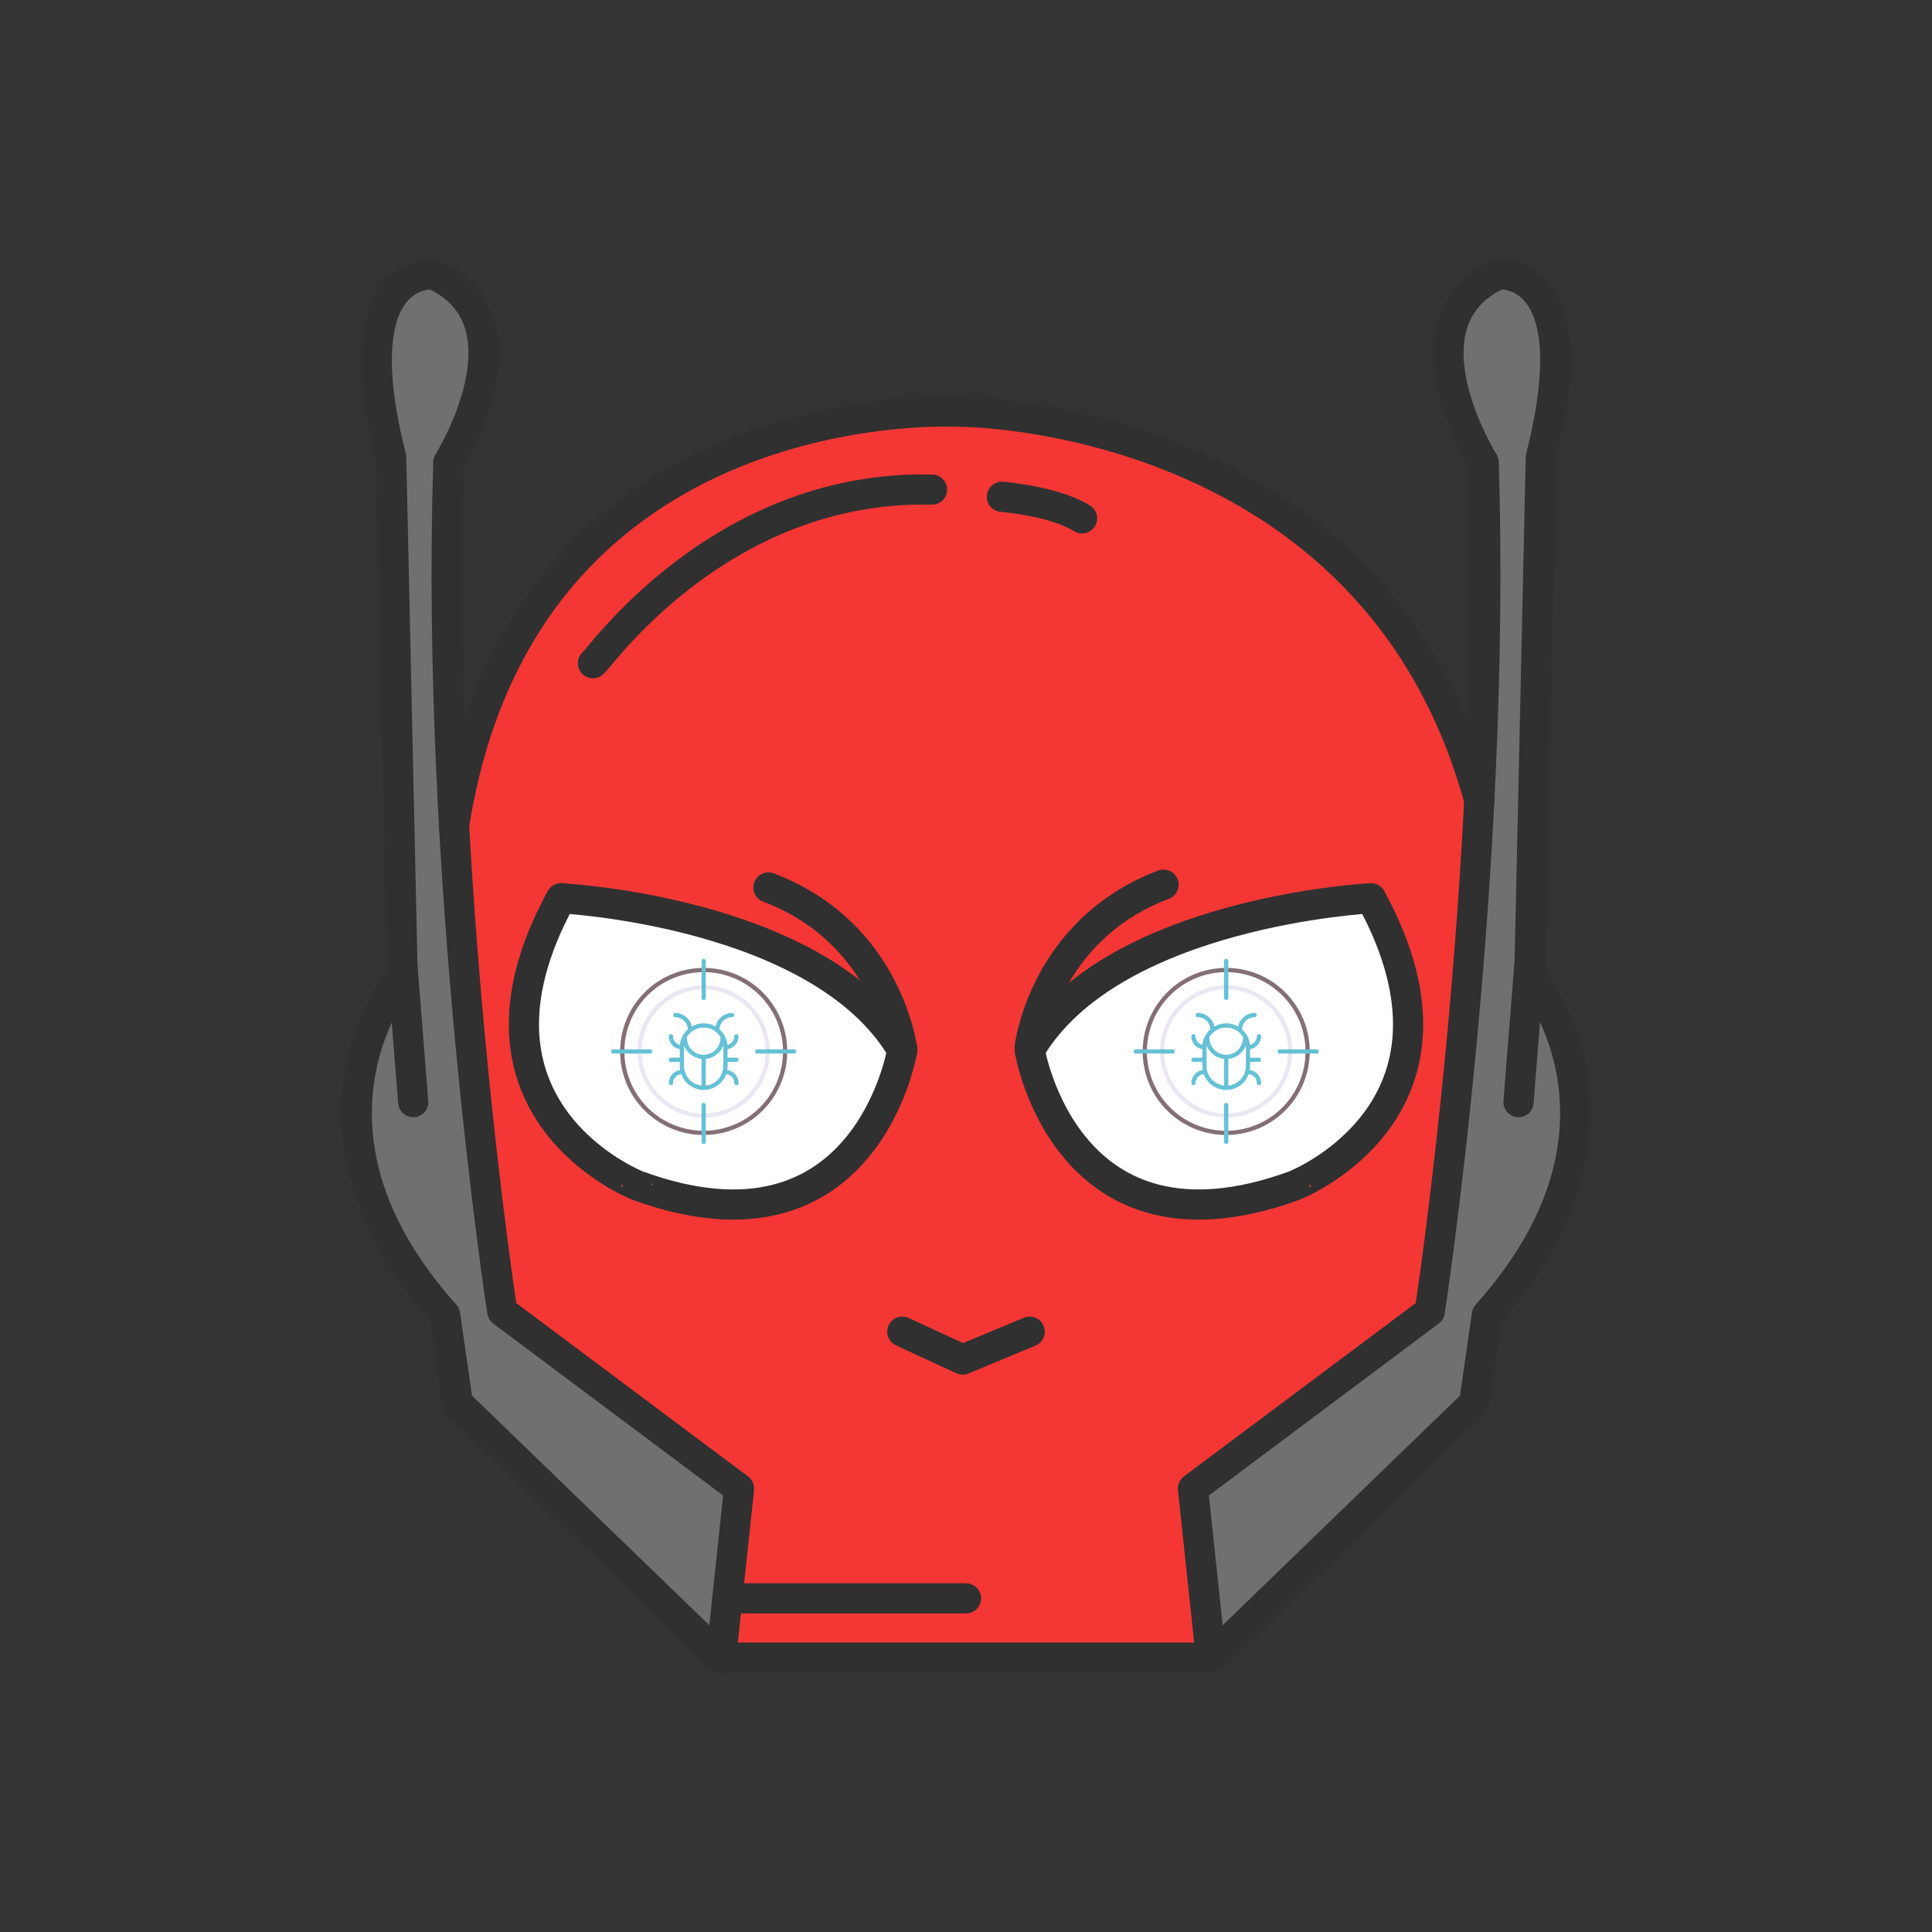<?xml version="1.0" encoding="UTF-8" standalone="no"?>
<svg
   xmlns:dc="http://purl.org/dc/elements/1.1/"
   xmlns:cc="http://creativecommons.org/ns#"
   xmlns:rdf="http://www.w3.org/1999/02/22-rdf-syntax-ns#"
   xmlns:svg="http://www.w3.org/2000/svg"
   xmlns="http://www.w3.org/2000/svg"
   xmlns:sodipodi="http://sodipodi.sourceforge.net/DTD/sodipodi-0.dtd"
   xmlns:inkscape="http://www.inkscape.org/namespaces/inkscape"
   style="enable-background:new 0 0 48 48;"
   version="1.1"
   viewBox="0 0 48 48"
   xml:space="preserve"
   id="svg43"
   sodipodi:docname="pluginIcon-ant-target.svg"
   inkscape:version="0.92.3 (2405546, 2018-03-11)"><rect x="0" y="0" width="48" height="48" fill="#333333" stroke="none"/><defs
     id="defs47" /><sodipodi:namedview
     pagecolor="#ffffff"
     bordercolor="#666666"
     borderopacity="1"
     objecttolerance="10"
     gridtolerance="10"
     guidetolerance="10"
     inkscape:pageopacity="0"
     inkscape:pageshadow="2"
     inkscape:window-width="1600"
     inkscape:window-height="835"
     id="namedview45"
     showgrid="false"
     showguides="false"
     inkscape:zoom="2.4583333"
     inkscape:cx="-172.0923"
     inkscape:cy="61.632049"
     inkscape:window-x="0"
     inkscape:window-y="0"
     inkscape:window-maximized="1"
     inkscape:current-layer="svg43"><inkscape:grid
       type="xygrid"
       id="grid272" /></sodipodi:namedview><g
     id="Icons"><g
       id="g40"><path
         d="M11.26,20.124c0,0,1.675-10.717,12.495-9.897    c10.82,0.819,13.008,9.448,13.008,9.448l-1.241,12.906l-5.883,4.4l0.446,4.201H17.914l0.446-4.201    l-5.906-4.553l-1.195-11.784"
         style="fill:#F43735;"
         id="path2" /><path
         d="M13.938,22.317c0,0,6.451,0.325,8.479,3.773c0,0-0.893,5.436-6.572,3.367    C15.845,29.458,11.058,27.592,13.938,22.317z"
         style="fill:#FFFFFF;"
         id="path4" /><path
         d="M34.062,22.317c0,0-6.451,0.325-8.479,3.773c0,0,0.893,5.436,6.572,3.367    C32.155,29.458,36.942,27.592,34.062,22.317z"
         style="fill:#FFFFFF;"
         id="path6" /><path
         d="M18.361,36.982l-5.883-4.4c0,0-1.663-10.792-1.339-21.097    c0,0,2.191-3.489-0.365-4.666c0,0-2.272-0.243-1.055,4.544l0.284,12.861c0,0-3.164,3.732,1.055,8.439    l0.316,2.191l6.541,6.329L18.361,36.982z"
         style="fill:#707070;"
         id="path8" /><path
         d="M29.639,36.982l5.883-4.4c0,0,1.663-10.792,1.339-21.097    c0,0-2.191-3.489,0.365-4.666c0,0,2.272-0.243,1.055,4.544l-0.284,12.861c0,0,3.164,3.732-1.055,8.439    l-0.316,2.191l-6.541,6.329L29.639,36.982z"
         style="fill:#707070;"
         id="path10" /><line
         style="fill:none;stroke:#303030;stroke-width:0.75;stroke-linecap:round;stroke-linejoin:round;stroke-miterlimit:10;"
         x1="29.923"
         x2="17.914"
         y1="41.183"
         y2="41.183"
         id="line12" /><path
         d="    M11.276,20.543c1.714-11.007,12.62-10.312,12.62-10.312s10.232,0.005,12.856,9.656"
         style="fill:none;stroke:#303030;stroke-width:0.75;stroke-linecap:round;stroke-linejoin:round;stroke-miterlimit:10;"
         id="path14" /><path
         d="    M18.361,36.982l-5.883-4.4c0,0-1.663-10.792-1.339-21.097c0,0,2.191-3.489-0.365-4.666    c0,0-2.272-0.243-1.055,4.544l0.284,12.861c0,0-3.164,3.732,1.055,8.439l0.316,2.191l6.541,6.329    L18.361,36.982z"
         style="fill:none;stroke:#303030;stroke-width:0.75;stroke-linecap:round;stroke-linejoin:round;stroke-miterlimit:10;"
         id="path16" /><path
         d="    M13.938,22.317c0,0,6.451,0.325,8.479,3.773c0,0-0.893,5.436-6.572,3.367    C15.845,29.458,11.058,27.592,13.938,22.317z"
         style="fill:none;stroke:#303030;stroke-width:0.75;stroke-linecap:round;stroke-linejoin:round;stroke-miterlimit:10;"
         id="path18" /><path
         d="    M29.639,36.982l5.883-4.4c0,0,1.663-10.792,1.339-21.097c0,0-2.191-3.489,0.365-4.666    c0,0,2.272-0.243,1.055,4.544l-0.284,12.861c0,0,3.164,3.732-1.055,8.439l-0.316,2.191l-6.541,6.329    L29.639,36.982z"
         style="fill:none;stroke:#303030;stroke-width:0.75;stroke-linecap:round;stroke-linejoin:round;stroke-miterlimit:10;"
         id="path20" /><path
         d="    M34.062,22.317c0,0-6.451,0.325-8.479,3.773c0,0,0.893,5.436,6.572,3.367    C32.155,29.458,36.942,27.592,34.062,22.317z"
         style="fill:none;stroke:#303030;stroke-width:0.75;stroke-linecap:round;stroke-linejoin:round;stroke-miterlimit:10;"
         id="path22" /><polyline
         points="    22.418,33.085 23.919,33.778 25.582,33.085   "
         style="fill:none;stroke:#303030;stroke-width:0.75;stroke-linecap:round;stroke-linejoin:round;stroke-miterlimit:10;"
         id="polyline24" /><path
         d="    M22.418,26.09c0,0-0.34-2.911-3.326-4.04"
         style="fill:none;stroke:#303030;stroke-width:0.75;stroke-linecap:round;stroke-linejoin:round;stroke-miterlimit:10;"
         id="path26" /><path
         d="    M25.582,26.02c0,0,0.34-2.911,3.326-4.04"
         style="fill:none;stroke:#303030;stroke-width:0.75;stroke-linecap:round;stroke-linejoin:round;stroke-miterlimit:10;"
         id="path28" /><line
         style="fill:none;stroke:#303030;stroke-width:0.75;stroke-linecap:round;stroke-linejoin:round;stroke-miterlimit:10;"
         x1="9.998"
         x2="10.266"
         y1="24"
         y2="27.382"
         id="line30" /><line
         style="fill:none;stroke:#303030;stroke-width:0.75;stroke-linecap:round;stroke-linejoin:round;stroke-miterlimit:10;"
         x1="37.995"
         x2="37.727"
         y1="24"
         y2="27.382"
         id="line32" /><path
         d="    M14.732,16.478c0.077,0,3.114-4.442,8.424-4.314"
         style="fill:none;stroke:#303030;stroke-width:0.75;stroke-linecap:round;stroke-linejoin:round;stroke-miterlimit:10;"
         id="path34" /><path
         d="    M24.892,12.343c0,0,1.302,0.102,1.991,0.536"
         style="fill:none;stroke:#303030;stroke-width:0.75;stroke-linecap:round;stroke-linejoin:round;stroke-miterlimit:10;"
         id="path36" /><line
         style="fill:none;stroke:#303030;stroke-width:0.75;stroke-linecap:round;stroke-linejoin:round;stroke-miterlimit:10;"
         x1="18.071"
         x2="24"
         y1="39.711"
         y2="39.711"
         id="line38" /></g></g><g
     id="g231"
     transform="matrix(0.021,0,0,0.021,27.777,23.435)"><path
       id="path199"
       d="M 128,226.833 A 98.833,98.833 0 1 1 226.833,128 98.945,98.945 0 0 1 128,226.833 Z M 128,34.167 A 93.833,93.833 0 1 0 221.833,128 93.939,93.939 0 0 0 128,34.167 Z"
       inkscape:connector-curvature="0"
       style="fill:#846f75" /><path
       id="path201"
       d="M 128,206.268 A 78.268,78.268 0 1 1 206.268,128 78.357,78.357 0 0 1 128,206.268 Z M 128,54.732 A 73.268,73.268 0 1 0 201.268,128 73.351,73.351 0 0 0 128,54.732 Z"
       inkscape:connector-curvature="0"
       style="fill:#ebe7f2" /><g
       id="g213"
       style="fill:#65c1d6"><path
         id="path203"
         d="m 156.238,140.318 h 10.489 a 2.5,2.5 0 0 0 0,-5 h -10.489 v -10.037 a 15.5,15.5 0 0 0 12.989,-15.268 2.5,2.5 0 0 0 -5,0 10.5,10.5 0 0 1 -8.127,10.21 28.188,28.188 0 0 0 -9.375,-18.333 14.886,14.886 0 0 1 14.854,-14.39 2.5,2.5 0 0 0 0,-5 19.906,19.906 0 0 0 -19.5,16.04 28.139,28.139 0 0 0 -28.16,0 19.906,19.906 0 0 0 -19.5,-16.04 2.5,2.5 0 1 0 0,5 14.886,14.886 0 0 1 14.854,14.39 28.188,28.188 0 0 0 -9.373,18.333 10.5,10.5 0 0 1 -8.127,-10.21 2.5,2.5 0 0 0 -5,0 15.5,15.5 0 0 0 12.989,15.268 v 10.037 H 89.273 a 2.5,2.5 0 0 0 0,5 h 10.489 v 4.944 a 28.194,28.194 0 0 0 0.416,4.8 15.5,15.5 0 0 0 -13.4,15.332 2.5,2.5 0 0 0 5,0 10.5,10.5 0 0 1 9.7,-10.449 28.24,28.24 0 0 0 53.058,0 10.5,10.5 0 0 1 9.7,10.449 2.5,2.5 0 0 0 5,0 15.5,15.5 0 0 0 -13.4,-15.332 28.194,28.194 0 0 0 0.416,-4.8 z M 128,99.764 a 23.245,23.245 0 0 1 19.984,11.4 2.473,2.473 0 0 0 -0.194,0.964 19.79,19.79 0 1 1 -39.58,0 2.473,2.473 0 0 0 -0.194,-0.964 23.245,23.245 0 0 1 19.984,-11.4 z m -23.238,45.5 V 123 c 0,-0.678 0.035,-1.349 0.093,-2.013 a 24.847,24.847 0 0 0 20.645,15.8 v 31.576 a 23.271,23.271 0 0 1 -20.738,-23.101 z m 25.738,23.1 v -31.576 a 24.847,24.847 0 0 0 20.645,-15.8 c 0.058,0.664 0.093,1.335 0.093,2.013 v 22.261 A 23.271,23.271 0 0 1 130.5,168.364 Z"
         inkscape:connector-curvature="0" /><path
         id="path205"
         d="m 128,67.149 a 2.5,2.5 0 0 1 -2.5,-2.5 V 20.983 a 2.5,2.5 0 0 1 5,0 v 43.666 a 2.5,2.5 0 0 1 -2.5,2.5 z"
         inkscape:connector-curvature="0" /><path
         id="path207"
         d="m 128,237.517 a 2.5,2.5 0 0 1 -2.5,-2.5 v -43.666 a 2.5,2.5 0 0 1 5,0 v 43.666 a 2.5,2.5 0 0 1 -2.5,2.5 z"
         inkscape:connector-curvature="0" /><path
         id="path209"
         d="m 235.017,130.5 h -43.666 a 2.5,2.5 0 0 1 0,-5 h 43.666 a 2.5,2.5 0 0 1 0,5 z"
         inkscape:connector-curvature="0" /><path
         id="path211"
         d="M 64.649,130.5 H 20.983 a 2.5,2.5 0 0 1 0,-5 h 43.666 a 2.5,2.5 0 0 1 0,5 z"
         inkscape:connector-curvature="0" /></g></g><g
     id="g231-3"
     transform="matrix(0.021,0,0,0.021,14.795,23.435)"
     inkscape:transform-center-x="-19.932203"
     inkscape:transform-center-y="-3.2542373"><path
       id="path199-6"
       d="M 128,226.833 A 98.833,98.833 0 1 1 226.833,128 98.945,98.945 0 0 1 128,226.833 Z M 128,34.167 A 93.833,93.833 0 1 0 221.833,128 93.939,93.939 0 0 0 128,34.167 Z"
       inkscape:connector-curvature="0"
       style="fill:#846f75" /><path
       id="path201-7"
       d="M 128,206.268 A 78.268,78.268 0 1 1 206.268,128 78.357,78.357 0 0 1 128,206.268 Z M 128,54.732 A 73.268,73.268 0 1 0 201.268,128 73.351,73.351 0 0 0 128,54.732 Z"
       inkscape:connector-curvature="0"
       style="fill:#ebe7f2" /><g
       id="g213-5"
       style="fill:#65c1d6"><path
         id="path203-3"
         d="m 156.238,140.318 h 10.489 a 2.5,2.5 0 0 0 0,-5 h -10.489 v -10.037 a 15.5,15.5 0 0 0 12.989,-15.268 2.5,2.5 0 0 0 -5,0 10.5,10.5 0 0 1 -8.127,10.21 28.188,28.188 0 0 0 -9.375,-18.333 14.886,14.886 0 0 1 14.854,-14.39 2.5,2.5 0 0 0 0,-5 19.906,19.906 0 0 0 -19.5,16.04 28.139,28.139 0 0 0 -28.16,0 19.906,19.906 0 0 0 -19.5,-16.04 2.5,2.5 0 1 0 0,5 14.886,14.886 0 0 1 14.854,14.39 28.188,28.188 0 0 0 -9.373,18.333 10.5,10.5 0 0 1 -8.127,-10.21 2.5,2.5 0 0 0 -5,0 15.5,15.5 0 0 0 12.989,15.268 v 10.037 H 89.273 a 2.5,2.5 0 0 0 0,5 h 10.489 v 4.944 a 28.194,28.194 0 0 0 0.416,4.8 15.5,15.5 0 0 0 -13.4,15.332 2.5,2.5 0 0 0 5,0 10.5,10.5 0 0 1 9.7,-10.449 28.24,28.24 0 0 0 53.058,0 10.5,10.5 0 0 1 9.7,10.449 2.5,2.5 0 0 0 5,0 15.5,15.5 0 0 0 -13.4,-15.332 28.194,28.194 0 0 0 0.416,-4.8 z M 128,99.764 a 23.245,23.245 0 0 1 19.984,11.4 2.473,2.473 0 0 0 -0.194,0.964 19.79,19.79 0 1 1 -39.58,0 2.473,2.473 0 0 0 -0.194,-0.964 23.245,23.245 0 0 1 19.984,-11.4 z m -23.238,45.5 V 123 c 0,-0.678 0.035,-1.349 0.093,-2.013 a 24.847,24.847 0 0 0 20.645,15.8 v 31.576 a 23.271,23.271 0 0 1 -20.738,-23.101 z m 25.738,23.1 v -31.576 a 24.847,24.847 0 0 0 20.645,-15.8 c 0.058,0.664 0.093,1.335 0.093,2.013 v 22.261 A 23.271,23.271 0 0 1 130.5,168.364 Z"
         inkscape:connector-curvature="0" /><path
         id="path205-5"
         d="m 128,67.149 a 2.5,2.5 0 0 1 -2.5,-2.5 V 20.983 a 2.5,2.5 0 0 1 5,0 v 43.666 a 2.5,2.5 0 0 1 -2.5,2.5 z"
         inkscape:connector-curvature="0" /><path
         id="path207-6"
         d="m 128,237.517 a 2.5,2.5 0 0 1 -2.5,-2.5 v -43.666 a 2.5,2.5 0 0 1 5,0 v 43.666 a 2.5,2.5 0 0 1 -2.5,2.5 z"
         inkscape:connector-curvature="0" /><path
         id="path209-2"
         d="m 235.017,130.5 h -43.666 a 2.5,2.5 0 0 1 0,-5 h 43.666 a 2.5,2.5 0 0 1 0,5 z"
         inkscape:connector-curvature="0" /><path
         id="path211-9"
         d="M 64.649,130.5 H 20.983 a 2.5,2.5 0 0 1 0,-5 h 43.666 a 2.5,2.5 0 0 1 0,5 z"
         inkscape:connector-curvature="0" /></g></g></svg>